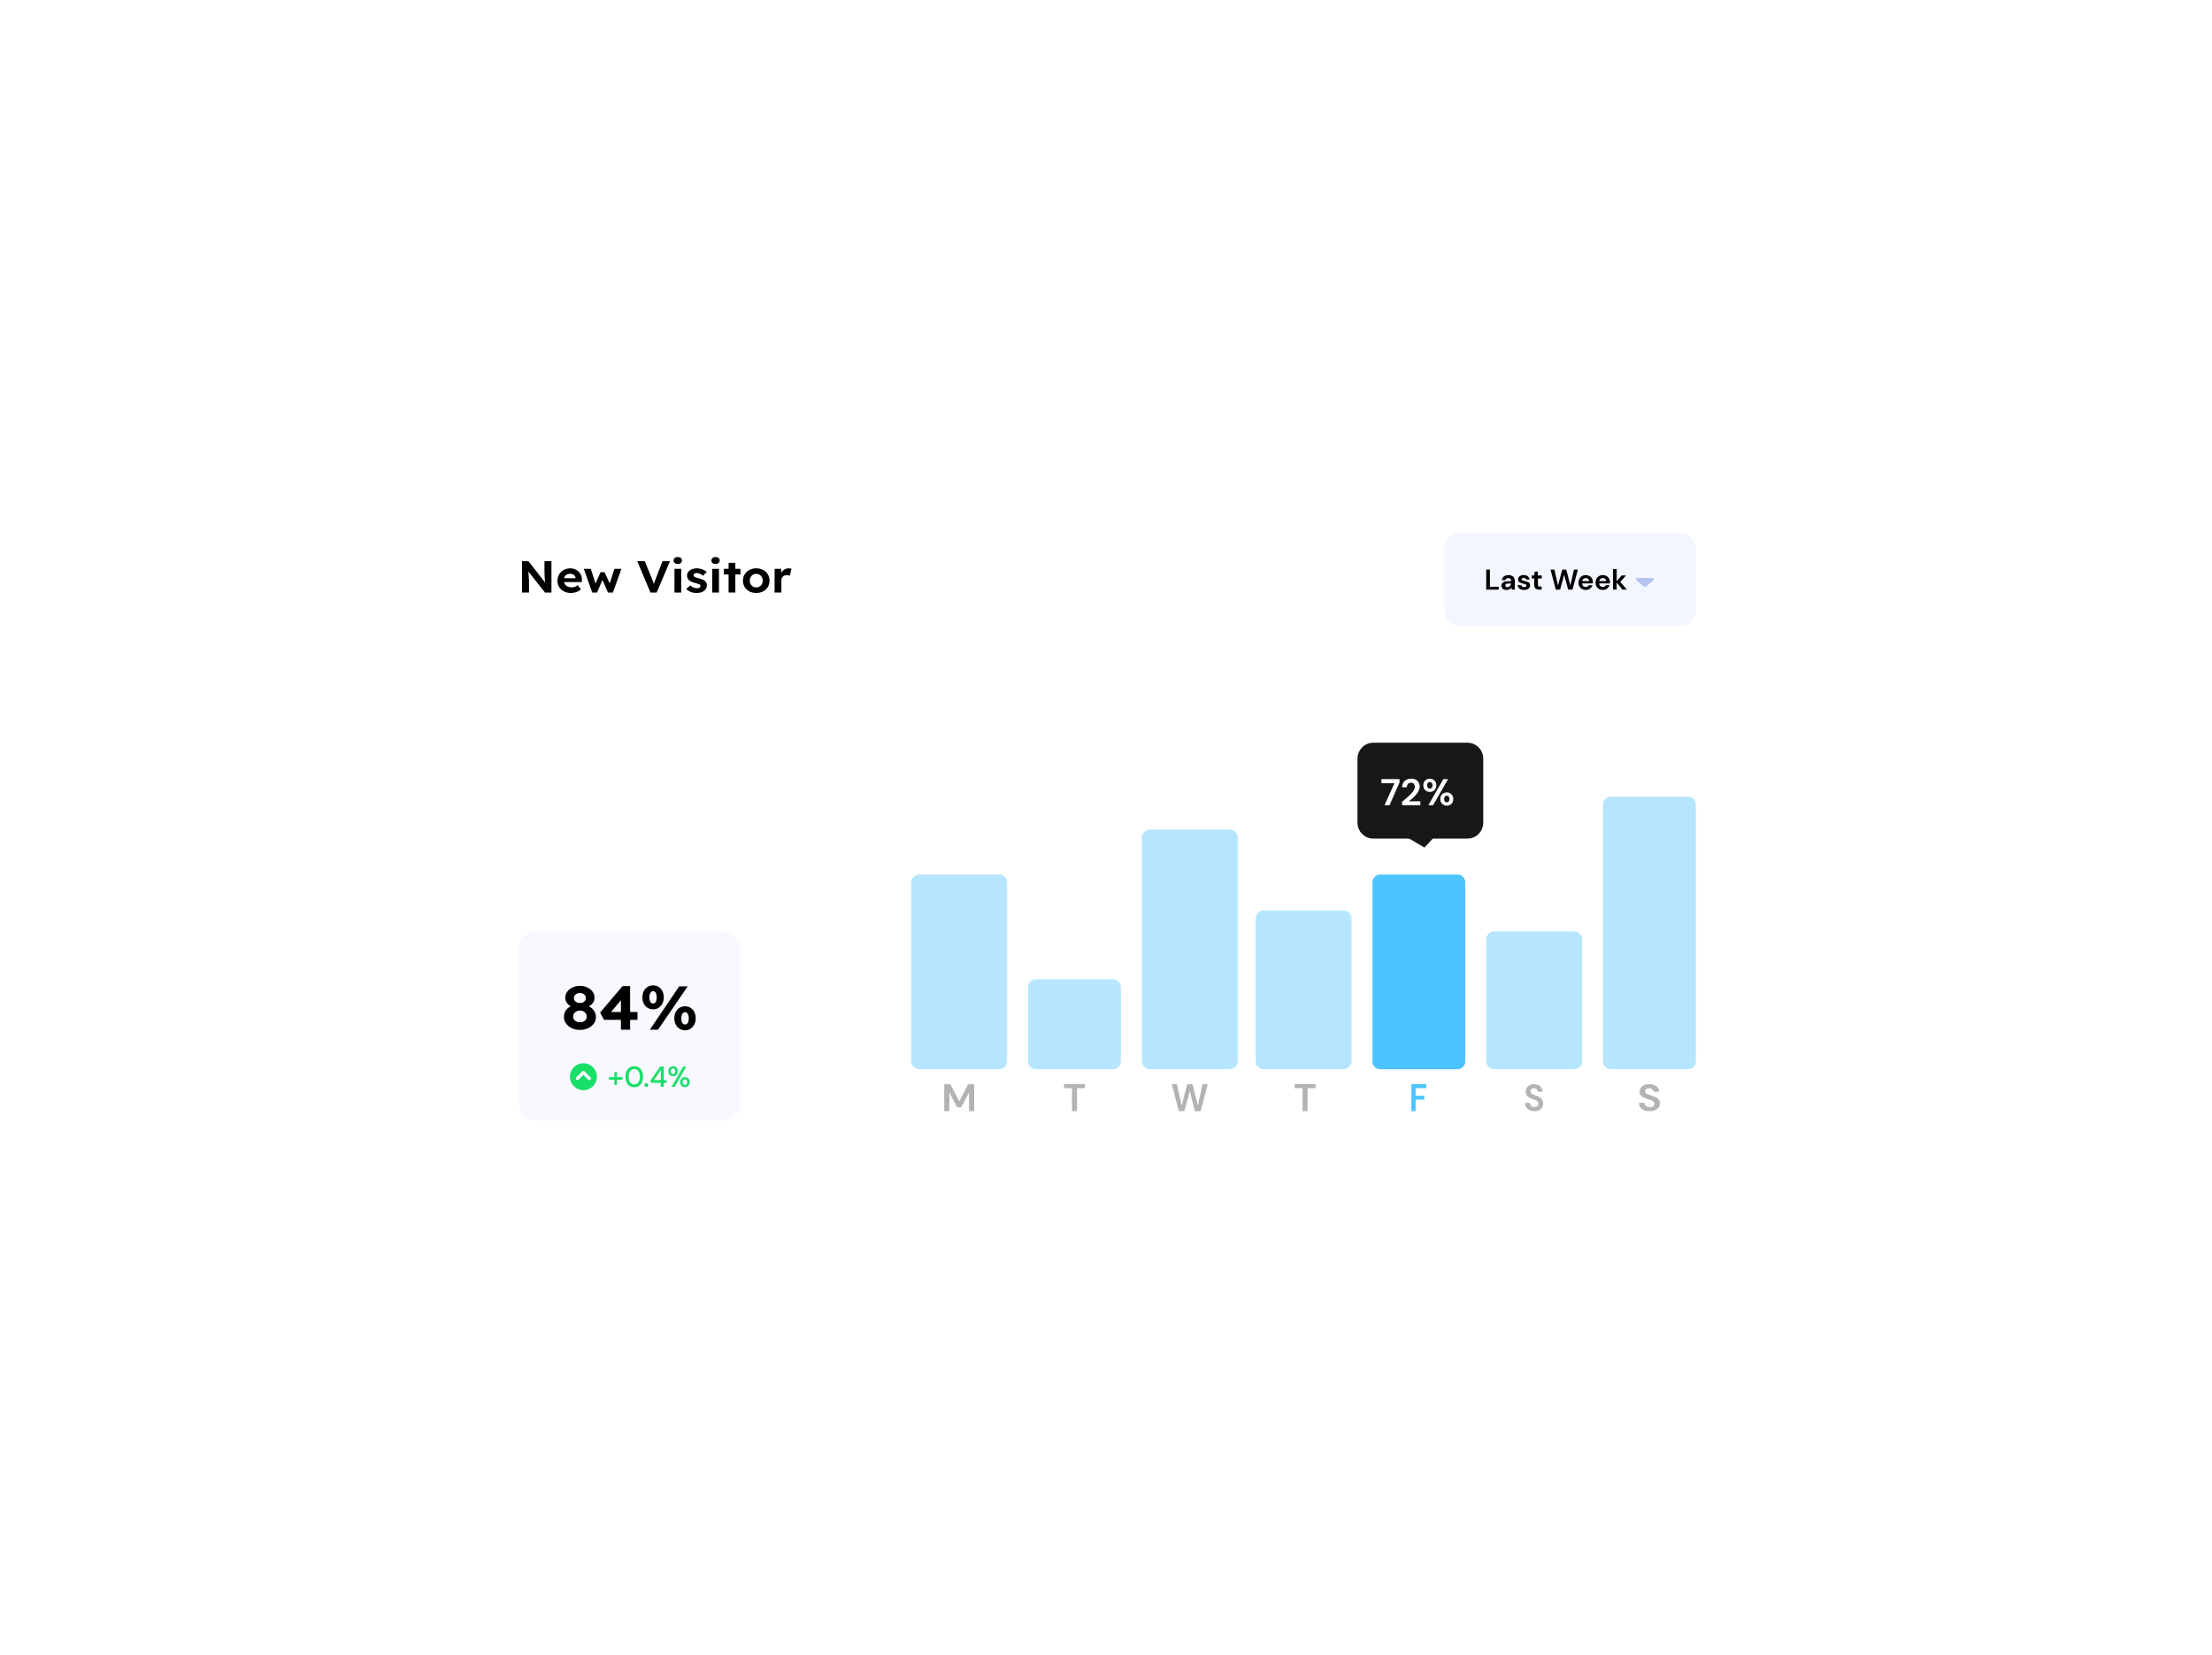 <svg width="262" height="196" viewBox="0 0 262 196" fill="none" xmlns="http://www.w3.org/2000/svg">
<g filter="url(#filter0_d_0_999)">
<path d="M50.836 53.734C50.836 51.672 52.505 50 54.564 50L207.777 50C209.836 50 211.505 51.672 211.505 53.734V141.674C211.505 143.736 209.836 145.408 207.777 145.408H54.564C52.505 145.408 50.836 143.736 50.836 141.674V53.734Z" fill="white"/>
</g>
<path d="M61.477 112.157C61.477 111.129 62.316 110.295 63.352 110.295H85.848C86.884 110.295 87.723 111.129 87.723 112.157V130.778C87.723 131.806 86.884 132.64 85.848 132.64H63.352C62.316 132.64 61.477 131.806 61.477 130.778V112.157Z" fill="#F7F9FF"/>
<path d="M72.117 127.854V127.549H72.763V126.942H73.077V127.549H73.722V127.854H73.077V128.464H72.763V127.854H72.117Z" fill="#18DF68"/>
<path d="M75.125 128.739C74.909 128.739 74.722 128.687 74.565 128.584C74.41 128.479 74.291 128.334 74.207 128.149C74.125 127.961 74.084 127.744 74.084 127.497C74.084 127.25 74.125 127.034 74.207 126.849C74.291 126.662 74.41 126.516 74.565 126.414C74.722 126.308 74.909 126.256 75.125 126.256C75.342 126.256 75.527 126.308 75.682 126.414C75.837 126.516 75.955 126.662 76.037 126.849C76.121 127.034 76.164 127.25 76.164 127.497C76.164 127.744 76.121 127.961 76.037 128.149C75.955 128.334 75.837 128.479 75.682 128.584C75.527 128.687 75.342 128.739 75.125 128.739ZM75.125 128.413C75.255 128.413 75.37 128.376 75.47 128.303C75.573 128.23 75.653 128.125 75.709 127.988C75.766 127.85 75.795 127.687 75.795 127.497C75.795 127.307 75.766 127.144 75.709 127.007C75.653 126.87 75.573 126.765 75.47 126.691C75.37 126.618 75.255 126.582 75.125 126.582C74.993 126.582 74.877 126.618 74.777 126.691C74.677 126.765 74.598 126.87 74.541 127.007C74.484 127.144 74.456 127.307 74.456 127.497C74.456 127.687 74.484 127.85 74.541 127.988C74.598 128.125 74.677 128.23 74.777 128.303C74.877 128.376 74.993 128.413 75.125 128.413Z" fill="#18DF68"/>
<path d="M76.56 128.718C76.492 128.718 76.435 128.696 76.389 128.653C76.346 128.607 76.325 128.553 76.325 128.492C76.325 128.428 76.346 128.374 76.389 128.331C76.435 128.285 76.492 128.262 76.56 128.262C76.628 128.262 76.684 128.285 76.728 128.331C76.771 128.374 76.792 128.428 76.792 128.492C76.792 128.553 76.771 128.607 76.728 128.653C76.684 128.696 76.628 128.718 76.56 128.718Z" fill="#18DF68"/>
<path d="M78.26 128.697V128.217H77.061V127.929L78.202 126.297H78.619V127.902H78.954V128.217H78.619V128.697H78.26ZM77.454 127.902H78.281V126.698L77.454 127.902Z" fill="#18DF68"/>
<path d="M79.723 127.442C79.616 127.442 79.519 127.418 79.433 127.37C79.348 127.322 79.281 127.255 79.231 127.168C79.181 127.079 79.156 126.973 79.156 126.849C79.156 126.728 79.181 126.624 79.231 126.537C79.281 126.448 79.35 126.379 79.436 126.331C79.523 126.283 79.619 126.259 79.726 126.259C79.831 126.259 79.925 126.283 80.01 126.331C80.096 126.379 80.165 126.448 80.215 126.537C80.265 126.624 80.29 126.728 80.29 126.849C80.29 126.973 80.265 127.079 80.215 127.168C80.165 127.255 80.096 127.322 80.01 127.37C79.925 127.418 79.83 127.442 79.723 127.442ZM79.552 128.697L80.922 126.297H81.277L79.911 128.697H79.552ZM79.723 127.182C79.796 127.182 79.858 127.154 79.911 127.099C79.965 127.042 79.993 126.959 79.993 126.849C79.993 126.739 79.966 126.657 79.914 126.602C79.862 126.545 79.798 126.516 79.723 126.516C79.65 126.516 79.586 126.545 79.532 126.602C79.477 126.657 79.45 126.739 79.45 126.849C79.45 126.959 79.476 127.042 79.528 127.099C79.583 127.154 79.648 127.182 79.723 127.182ZM81.126 128.739C81.019 128.739 80.923 128.715 80.836 128.667C80.752 128.619 80.685 128.551 80.635 128.464C80.585 128.375 80.56 128.269 80.56 128.145C80.56 128.024 80.585 127.919 80.635 127.83C80.685 127.741 80.753 127.672 80.84 127.624C80.926 127.576 81.023 127.552 81.13 127.552C81.235 127.552 81.329 127.576 81.413 127.624C81.5 127.672 81.568 127.741 81.618 127.83C81.668 127.919 81.694 128.024 81.694 128.145C81.694 128.269 81.668 128.375 81.618 128.464C81.568 128.551 81.5 128.619 81.413 128.667C81.329 128.715 81.234 128.739 81.126 128.739ZM81.126 128.475C81.199 128.475 81.262 128.447 81.314 128.392C81.369 128.337 81.396 128.255 81.396 128.145C81.396 128.036 81.37 127.953 81.318 127.898C81.265 127.841 81.202 127.813 81.126 127.813C81.054 127.813 80.99 127.841 80.935 127.898C80.881 127.953 80.853 128.036 80.853 128.145C80.853 128.255 80.879 128.337 80.932 128.392C80.987 128.447 81.051 128.475 81.126 128.475Z" fill="#18DF68"/>
<path d="M69.102 125.901C68.217 125.901 67.506 126.618 67.506 127.497C67.506 128.383 68.217 129.093 69.102 129.093C69.981 129.093 70.698 128.383 70.698 127.497C70.698 126.618 69.981 125.901 69.102 125.901ZM69.938 127.84C69.863 127.921 69.732 127.921 69.657 127.84L69.102 127.285L68.541 127.84C68.466 127.921 68.335 127.921 68.261 127.84C68.18 127.765 68.18 127.635 68.261 127.56L68.959 126.861C68.996 126.824 69.046 126.799 69.102 126.799C69.152 126.799 69.202 126.824 69.24 126.861L69.938 127.56C70.019 127.635 70.019 127.765 69.938 127.84Z" fill="#18DF68"/>
<path d="M68.691 121.956C68.34 121.956 68.022 121.89 67.737 121.758C67.451 121.621 67.223 121.437 67.053 121.207C66.882 120.977 66.797 120.723 66.797 120.444C66.797 120.263 66.82 120.099 66.865 119.952C66.915 119.806 66.987 119.674 67.083 119.556C67.183 119.439 67.303 119.336 67.443 119.248C67.584 119.16 67.747 119.084 67.932 119.021L67.857 119.277C67.716 119.224 67.591 119.16 67.481 119.087C67.371 119.008 67.275 118.92 67.195 118.822C67.12 118.725 67.06 118.619 67.015 118.507C66.975 118.389 66.955 118.267 66.955 118.14C66.955 117.876 67.032 117.639 67.188 117.428C67.343 117.218 67.551 117.051 67.812 116.929C68.072 116.802 68.365 116.738 68.691 116.738C69.012 116.738 69.302 116.802 69.563 116.929C69.824 117.051 70.031 117.218 70.187 117.428C70.342 117.639 70.42 117.876 70.42 118.14C70.42 118.267 70.4 118.389 70.36 118.507C70.32 118.619 70.262 118.722 70.187 118.815C70.112 118.908 70.016 118.994 69.901 119.072C69.791 119.15 69.661 119.219 69.51 119.277L69.465 119.05C69.631 119.099 69.781 119.167 69.916 119.255C70.057 119.339 70.174 119.441 70.27 119.564C70.37 119.681 70.448 119.813 70.503 119.96C70.558 120.107 70.585 120.268 70.585 120.444C70.585 120.728 70.5 120.985 70.33 121.215C70.159 121.445 69.931 121.626 69.646 121.758C69.36 121.89 69.042 121.956 68.691 121.956ZM68.691 121.053C68.841 121.053 68.979 121.024 69.105 120.965C69.23 120.906 69.328 120.828 69.398 120.73C69.468 120.628 69.503 120.51 69.503 120.378C69.503 120.241 69.468 120.121 69.398 120.019C69.328 119.911 69.23 119.825 69.105 119.762C68.984 119.698 68.847 119.666 68.691 119.666C68.536 119.666 68.395 119.698 68.27 119.762C68.15 119.825 68.055 119.911 67.985 120.019C67.914 120.121 67.879 120.241 67.879 120.378C67.879 120.505 67.914 120.62 67.985 120.723C68.055 120.821 68.15 120.902 68.27 120.965C68.395 121.024 68.536 121.053 68.691 121.053ZM68.691 118.771C68.826 118.771 68.947 118.747 69.052 118.698C69.157 118.644 69.24 118.575 69.3 118.492C69.365 118.404 69.398 118.301 69.398 118.184C69.398 118.071 69.365 117.971 69.3 117.883C69.24 117.79 69.157 117.717 69.052 117.663C68.947 117.609 68.826 117.582 68.691 117.582C68.556 117.582 68.433 117.609 68.323 117.663C68.218 117.717 68.132 117.79 68.067 117.883C68.007 117.971 67.977 118.071 67.977 118.184C67.977 118.301 68.007 118.404 68.067 118.492C68.132 118.575 68.218 118.644 68.323 118.698C68.433 118.747 68.556 118.771 68.691 118.771Z" fill="black"/>
<path d="M73.545 121.934V117.78L74.071 117.81L72.222 120.019L72.094 119.835H75.507V120.767H71.546L71.08 119.901L73.733 116.768H74.635V121.934H73.545Z" fill="black"/>
<path d="M76.968 121.934L80.448 116.797H81.456L77.938 121.934H76.968ZM77.359 119.52C77.114 119.52 76.893 119.458 76.698 119.336C76.507 119.214 76.357 119.047 76.247 118.837C76.142 118.622 76.089 118.377 76.089 118.103C76.089 117.829 76.142 117.585 76.247 117.369C76.357 117.149 76.507 116.981 76.698 116.863C76.888 116.741 77.109 116.68 77.359 116.68C77.61 116.68 77.828 116.741 78.013 116.863C78.204 116.981 78.351 117.149 78.457 117.369C78.567 117.585 78.622 117.829 78.622 118.103C78.622 118.372 78.567 118.615 78.457 118.83C78.346 119.04 78.196 119.209 78.006 119.336C77.815 119.458 77.6 119.52 77.359 119.52ZM77.359 118.83C77.45 118.83 77.527 118.8 77.592 118.742C77.657 118.683 77.705 118.6 77.735 118.492C77.77 118.38 77.788 118.25 77.788 118.103C77.788 117.957 77.77 117.827 77.735 117.714C77.705 117.602 77.657 117.516 77.592 117.458C77.527 117.399 77.45 117.369 77.359 117.369C77.269 117.369 77.189 117.401 77.119 117.465C77.054 117.524 77.004 117.609 76.968 117.722C76.933 117.829 76.916 117.957 76.916 118.103C76.916 118.25 76.933 118.38 76.968 118.492C77.004 118.6 77.054 118.683 77.119 118.742C77.189 118.8 77.269 118.83 77.359 118.83ZM81.147 122C80.902 122 80.681 121.939 80.486 121.816C80.296 121.694 80.145 121.528 80.035 121.317C79.925 121.102 79.87 120.86 79.87 120.591C79.87 120.312 79.922 120.065 80.028 119.85C80.138 119.635 80.288 119.466 80.479 119.343C80.674 119.221 80.897 119.16 81.147 119.16C81.393 119.16 81.611 119.221 81.802 119.343C81.992 119.466 82.14 119.635 82.245 119.85C82.35 120.065 82.403 120.312 82.403 120.591C82.403 120.855 82.348 121.095 82.237 121.31C82.127 121.525 81.977 121.694 81.786 121.816C81.601 121.939 81.388 122 81.147 122ZM81.147 121.317C81.233 121.317 81.308 121.288 81.373 121.229C81.443 121.166 81.496 121.08 81.531 120.972C81.566 120.865 81.584 120.738 81.584 120.591C81.584 120.439 81.566 120.31 81.531 120.202C81.496 120.089 81.443 120.004 81.373 119.945C81.308 119.882 81.233 119.85 81.147 119.85C81.052 119.85 80.972 119.882 80.907 119.945C80.842 120.004 80.789 120.089 80.749 120.202C80.714 120.31 80.697 120.439 80.697 120.591C80.697 120.738 80.714 120.865 80.749 120.972C80.784 121.08 80.834 121.166 80.9 121.229C80.97 121.288 81.052 121.317 81.147 121.317Z" fill="black"/>
<path d="M195.41 131.576C195.161 131.576 194.94 131.538 194.748 131.461C194.557 131.382 194.406 131.27 194.296 131.126C194.185 130.979 194.128 130.801 194.125 130.593H194.782C194.789 130.737 194.846 130.859 194.953 130.959C195.063 131.056 195.214 131.104 195.406 131.104C195.571 131.104 195.703 131.069 195.8 130.998C195.897 130.925 195.946 130.828 195.946 130.707C195.946 130.581 195.902 130.482 195.814 130.412C195.73 130.341 195.617 130.284 195.474 130.24C195.331 130.196 195.178 130.149 195.016 130.099C194.753 130.016 194.552 129.911 194.412 129.781C194.276 129.652 194.208 129.48 194.208 129.265C194.205 129.083 194.252 128.927 194.349 128.798C194.45 128.666 194.586 128.564 194.758 128.494C194.93 128.42 195.128 128.384 195.352 128.384C195.579 128.384 195.779 128.42 195.951 128.494C196.126 128.567 196.262 128.67 196.36 128.803C196.46 128.935 196.514 129.092 196.52 129.274H195.853C195.85 129.166 195.803 129.07 195.712 128.988C195.625 128.902 195.501 128.86 195.342 128.86C195.206 128.857 195.091 128.888 194.997 128.952C194.906 129.014 194.86 129.105 194.86 129.226C194.86 129.329 194.896 129.411 194.967 129.473C195.039 129.531 195.136 129.581 195.26 129.623C195.383 129.664 195.524 129.708 195.683 129.755C195.852 129.808 196.006 129.869 196.146 129.94C196.285 130.011 196.397 130.105 196.481 130.222C196.566 130.337 196.608 130.485 196.608 130.668C196.608 130.829 196.563 130.979 196.472 131.117C196.381 131.255 196.246 131.367 196.068 131.452C195.889 131.535 195.67 131.576 195.41 131.576Z" fill="#B3B3B3"/>
<path d="M189.869 95.267C189.869 94.752 190.28 94.335 190.786 94.335H199.948C200.454 94.335 200.864 94.752 200.864 95.267V125.677C200.864 126.193 200.454 126.61 199.948 126.61H190.786C190.28 126.61 189.869 126.193 189.869 125.677V95.267Z" fill="#B6E6FF"/>
<path d="M181.749 131.576C181.535 131.576 181.346 131.538 181.182 131.461C181.018 131.382 180.888 131.27 180.794 131.126C180.699 130.979 180.65 130.801 180.648 130.593H181.211C181.217 130.737 181.265 130.859 181.357 130.959C181.452 131.056 181.581 131.104 181.745 131.104C181.887 131.104 182 131.069 182.083 130.998C182.167 130.925 182.208 130.828 182.208 130.707C182.208 130.581 182.171 130.482 182.096 130.412C182.023 130.341 181.926 130.284 181.804 130.24C181.681 130.196 181.55 130.149 181.411 130.099C181.186 130.016 181.014 129.911 180.894 129.781C180.777 129.652 180.719 129.48 180.719 129.265C180.716 129.083 180.756 128.927 180.84 128.798C180.926 128.666 181.043 128.564 181.19 128.494C181.338 128.42 181.507 128.384 181.699 128.384C181.894 128.384 182.065 128.42 182.212 128.494C182.363 128.567 182.48 128.67 182.563 128.803C182.649 128.935 182.695 129.092 182.701 129.274H182.129C182.126 129.166 182.086 129.07 182.008 128.988C181.933 128.902 181.827 128.86 181.691 128.86C181.574 128.857 181.475 128.888 181.395 128.952C181.317 129.014 181.278 129.105 181.278 129.226C181.278 129.329 181.308 129.411 181.37 129.473C181.431 129.531 181.514 129.581 181.62 129.623C181.726 129.664 181.847 129.708 181.983 129.755C182.128 129.808 182.26 129.869 182.379 129.94C182.499 130.011 182.595 130.105 182.667 130.222C182.74 130.337 182.776 130.485 182.776 130.668C182.776 130.829 182.737 130.979 182.659 131.117C182.581 131.255 182.466 131.367 182.313 131.452C182.16 131.535 181.972 131.576 181.749 131.576Z" fill="#B3B3B3"/>
<path d="M176.037 111.222C176.037 110.71 176.461 110.295 176.983 110.295H186.441C186.963 110.295 187.387 110.71 187.387 111.222V125.683C187.387 126.195 186.963 126.61 186.441 126.61H176.983C176.461 126.61 176.037 126.195 176.037 125.683V111.222Z" fill="#B6E6FF"/>
<path d="M167.17 131.576V128.384H168.943V128.854H167.672V129.748H168.7V130.208H167.672V131.576H167.17Z" fill="#4CC5FE"/>
<path d="M162.56 104.486C162.56 103.973 162.97 103.557 163.476 103.557H172.638C173.144 103.557 173.555 103.973 173.555 104.486V125.681C173.555 126.194 173.144 126.611 172.638 126.611H163.476C162.97 126.611 162.56 126.194 162.56 125.681V104.486Z" fill="#4CC5FE"/>
<path d="M154.281 131.576V128.853H153.338V128.384H155.821V128.853H154.873V131.576H154.281Z" fill="#B3B3B3"/>
<path d="M148.727 108.752C148.727 108.233 149.151 107.812 149.673 107.812H159.131C159.653 107.812 160.077 108.233 160.077 108.752V125.67C160.077 126.19 159.653 126.61 159.131 126.61H149.673C149.151 126.61 148.727 126.19 148.727 125.67V108.752Z" fill="#B6E6FF"/>
<path d="M139.617 131.576L138.797 128.384H139.404L139.963 130.924L140.619 128.384H141.244L141.882 130.924L142.441 128.384H143.053L142.21 131.576H141.537L140.92 129.209L140.286 131.576H139.617Z" fill="#B3B3B3"/>
<path d="M135.249 99.163C135.249 98.651 135.673 98.236 136.195 98.236H145.653C146.175 98.236 146.599 98.651 146.599 99.163V125.683C146.599 126.195 146.175 126.61 145.653 126.61H136.195C135.673 126.61 135.249 126.195 135.249 125.683V99.163Z" fill="#B6E6FF"/>
<path d="M126.971 131.576V128.853H126.028V128.384H128.511V128.853H127.563V131.576H126.971Z" fill="#B3B3B3"/>
<path d="M121.772 116.92C121.772 116.395 122.182 115.97 122.688 115.97H131.85C132.356 115.97 132.767 116.395 132.767 116.92V125.66C132.767 126.185 132.356 126.61 131.85 126.61H122.688C122.182 126.61 121.772 126.185 121.772 125.66V116.92Z" fill="#B6E6FF"/>
<path d="M111.84 131.576V128.384H112.562L113.621 130.408L114.665 128.384H115.387V131.576H114.779V129.373L113.853 131.12H113.374L112.448 129.373V131.576H111.84Z" fill="#B3B3B3"/>
<path d="M107.939 104.486C107.939 103.972 108.363 103.556 108.885 103.556H118.343C118.865 103.556 119.289 103.972 119.289 104.486V125.681C119.289 126.194 118.865 126.61 118.343 126.61H108.885C108.363 126.61 107.939 126.194 107.939 125.681V104.486Z" fill="#B6E6FF"/>
<path d="M160.786 89.842C160.786 88.797 161.62 87.951 162.648 87.951H173.821C174.849 87.951 175.683 88.797 175.683 89.842V97.409C175.683 98.453 174.849 99.3 173.821 99.3H162.648C161.62 99.3 160.786 98.453 160.786 97.409V89.842Z" fill="#171717"/>
<path d="M168.72 100.364L166.461 99.034L170.362 98.591L168.72 100.364Z" fill="#171717"/>
<path d="M163.987 95.346L165.171 92.74H163.624V92.26H165.763V92.661L164.583 95.346H163.987Z" fill="white"/>
<path d="M166.07 95.346V94.936C166.262 94.78 166.447 94.626 166.626 94.473C166.809 94.32 166.97 94.169 167.111 94.019C167.254 93.869 167.368 93.723 167.452 93.582C167.538 93.438 167.582 93.299 167.582 93.163C167.582 93.037 167.546 92.925 167.474 92.828C167.405 92.731 167.29 92.683 167.129 92.683C166.964 92.683 166.84 92.736 166.757 92.842C166.673 92.947 166.631 93.075 166.631 93.225H166.075C166.081 92.999 166.132 92.811 166.227 92.661C166.323 92.508 166.45 92.395 166.608 92.321C166.767 92.245 166.945 92.207 167.142 92.207C167.462 92.207 167.71 92.293 167.887 92.467C168.066 92.637 168.156 92.859 168.156 93.132C168.156 93.303 168.116 93.469 168.035 93.631C167.957 93.792 167.854 93.948 167.725 94.098C167.597 94.248 167.458 94.389 167.308 94.521C167.159 94.651 167.014 94.771 166.873 94.883H168.232V95.346H166.07Z" fill="white"/>
<path d="M169.355 93.776C169.211 93.776 169.081 93.745 168.965 93.684C168.848 93.619 168.755 93.528 168.687 93.41C168.618 93.293 168.583 93.153 168.583 92.992C168.583 92.83 168.618 92.69 168.687 92.573C168.755 92.455 168.848 92.365 168.965 92.304C169.081 92.239 169.213 92.207 169.359 92.207C169.503 92.207 169.631 92.239 169.745 92.304C169.862 92.365 169.954 92.455 170.023 92.573C170.092 92.69 170.126 92.83 170.126 92.992C170.126 93.153 170.092 93.293 170.023 93.41C169.954 93.528 169.862 93.619 169.745 93.684C169.628 93.745 169.498 93.776 169.355 93.776ZM169.184 95.346L170.956 92.26H171.517L169.745 95.346H169.184ZM169.355 93.384C169.442 93.384 169.516 93.352 169.579 93.287C169.642 93.219 169.673 93.121 169.673 92.992C169.673 92.862 169.642 92.764 169.579 92.696C169.519 92.629 169.445 92.595 169.355 92.595C169.265 92.595 169.189 92.629 169.126 92.696C169.066 92.764 169.036 92.862 169.036 92.992C169.036 93.121 169.066 93.219 169.126 93.287C169.189 93.352 169.265 93.384 169.355 93.384ZM171.364 95.399C171.221 95.399 171.091 95.368 170.974 95.306C170.857 95.242 170.765 95.15 170.696 95.033C170.627 94.915 170.593 94.776 170.593 94.614C170.593 94.452 170.627 94.314 170.696 94.2C170.765 94.082 170.857 93.992 170.974 93.931C171.091 93.866 171.222 93.834 171.369 93.834C171.512 93.834 171.641 93.866 171.755 93.931C171.871 93.992 171.964 94.082 172.033 94.2C172.101 94.314 172.136 94.452 172.136 94.614C172.136 94.776 172.101 94.915 172.033 95.033C171.964 95.15 171.871 95.242 171.755 95.306C171.641 95.368 171.511 95.399 171.364 95.399ZM171.364 95.006C171.454 95.006 171.529 94.974 171.589 94.909C171.651 94.842 171.683 94.743 171.683 94.614C171.683 94.485 171.651 94.386 171.589 94.319C171.529 94.251 171.454 94.217 171.364 94.217C171.275 94.217 171.198 94.251 171.136 94.319C171.076 94.386 171.046 94.485 171.046 94.614C171.046 94.743 171.076 94.842 171.136 94.909C171.198 94.974 171.275 95.006 171.364 95.006Z" fill="white"/>
<path d="M171.072 64.956C171.072 63.944 171.906 63.123 172.934 63.123H199.003C200.031 63.123 200.865 63.944 200.865 64.956V72.286C200.865 73.298 200.031 74.118 199.003 74.118H172.934C171.906 74.118 171.072 73.298 171.072 72.286V64.956Z" fill="#F3F6FF"/>
<path d="M195.843 68.709L194.965 69.463C194.932 69.496 194.885 69.507 194.839 69.507C194.785 69.507 194.739 69.496 194.706 69.463L193.827 68.709C193.707 68.61 193.794 68.443 193.954 68.443H195.717C195.877 68.443 195.963 68.61 195.843 68.709Z" fill="#B5C4EE"/>
<path d="M176.037 69.821V67.447H176.47V69.482H177.517V69.821H176.037Z" fill="black"/>
<path d="M178.465 69.862C178.321 69.862 178.203 69.84 178.111 69.794C178.018 69.747 177.95 69.685 177.904 69.608C177.859 69.531 177.837 69.446 177.837 69.353C177.837 69.197 177.898 69.071 178.019 68.974C178.141 68.876 178.323 68.828 178.567 68.828H178.992V68.787C178.992 68.672 178.959 68.587 178.894 68.533C178.829 68.478 178.748 68.451 178.651 68.451C178.563 68.451 178.487 68.473 178.421 68.516C178.356 68.556 178.315 68.617 178.3 68.699H177.877C177.889 68.577 177.929 68.47 177.999 68.38C178.071 68.29 178.163 68.221 178.276 68.173C178.389 68.123 178.515 68.098 178.654 68.098C178.893 68.098 179.081 68.158 179.218 68.278C179.356 68.398 179.424 68.568 179.424 68.787V69.821H179.056L179.016 69.55C178.966 69.641 178.896 69.715 178.806 69.774C178.719 69.833 178.605 69.862 178.465 69.862ZM178.563 69.523C178.687 69.523 178.783 69.482 178.85 69.401C178.92 69.32 178.964 69.219 178.982 69.099H178.614C178.499 69.099 178.417 69.121 178.367 69.163C178.318 69.204 178.293 69.255 178.293 69.316C178.293 69.382 178.318 69.433 178.367 69.469C178.417 69.505 178.482 69.523 178.563 69.523Z" fill="black"/>
<path d="M180.529 69.862C180.381 69.862 180.25 69.838 180.138 69.791C180.025 69.741 179.935 69.673 179.867 69.587C179.8 69.501 179.759 69.402 179.746 69.289H180.182C180.195 69.355 180.231 69.411 180.29 69.459C180.35 69.504 180.428 69.526 180.523 69.526C180.617 69.526 180.686 69.507 180.729 69.469C180.774 69.43 180.796 69.386 180.796 69.336C180.796 69.264 180.765 69.215 180.702 69.191C180.639 69.163 180.551 69.137 180.438 69.113C180.366 69.097 180.293 69.078 180.219 69.055C180.144 69.032 180.076 69.004 180.013 68.97C179.952 68.934 179.902 68.889 179.864 68.834C179.826 68.778 179.807 68.709 179.807 68.627C179.807 68.478 179.865 68.353 179.982 68.251C180.102 68.149 180.268 68.098 180.482 68.098C180.68 68.098 180.838 68.145 180.955 68.237C181.074 68.33 181.145 68.458 181.168 68.621H180.759C180.734 68.496 180.641 68.434 180.479 68.434C180.398 68.434 180.335 68.45 180.29 68.482C180.247 68.513 180.225 68.553 180.225 68.6C180.225 68.65 180.258 68.69 180.323 68.719C180.389 68.749 180.475 68.776 180.584 68.8C180.701 68.828 180.808 68.858 180.904 68.892C181.003 68.924 181.082 68.972 181.141 69.038C181.199 69.101 181.229 69.193 181.229 69.313C181.231 69.417 181.204 69.51 181.148 69.594C181.091 69.678 181.01 69.743 180.904 69.791C180.799 69.838 180.674 69.862 180.529 69.862Z" fill="black"/>
<path d="M182.305 69.821C182.13 69.821 181.989 69.778 181.883 69.692C181.777 69.607 181.724 69.454 181.724 69.235V68.502H181.437V68.139H181.724L181.775 67.688H182.157V68.139H182.609V68.502H182.157V69.238C182.157 69.32 182.174 69.376 182.207 69.408C182.243 69.437 182.304 69.452 182.39 69.452H182.599V69.821H182.305Z" fill="black"/>
<path d="M184.275 69.821L183.65 67.447H184.113L184.539 69.336L185.039 67.447H185.515L186.001 69.336L186.427 67.447H186.893L186.251 69.821H185.738L185.268 68.061L184.785 69.821H184.275Z" fill="black"/>
<path d="M187.832 69.862C187.663 69.862 187.513 69.826 187.383 69.754C187.252 69.681 187.15 69.579 187.075 69.448C187.001 69.317 186.964 69.166 186.964 68.994C186.964 68.82 187 68.665 187.072 68.529C187.146 68.394 187.248 68.288 187.376 68.214C187.507 68.137 187.66 68.098 187.835 68.098C188 68.098 188.145 68.135 188.271 68.207C188.397 68.279 188.495 68.379 188.565 68.505C188.637 68.63 188.673 68.769 188.673 68.923C188.673 68.948 188.672 68.974 188.67 69.001C188.67 69.028 188.669 69.056 188.666 69.085H187.393C187.402 69.217 187.447 69.32 187.528 69.394C187.611 69.469 187.712 69.506 187.829 69.506C187.916 69.506 187.99 69.487 188.048 69.448C188.109 69.408 188.154 69.356 188.183 69.292H188.622C188.591 69.399 188.538 69.496 188.464 69.584C188.392 69.67 188.302 69.738 188.193 69.787C188.088 69.837 187.967 69.862 187.832 69.862ZM187.835 68.451C187.73 68.451 187.636 68.482 187.555 68.543C187.474 68.602 187.422 68.692 187.4 68.814H188.234C188.227 68.703 188.187 68.615 188.112 68.549C188.038 68.484 187.946 68.451 187.835 68.451Z" fill="black"/>
<path d="M189.851 69.862C189.682 69.862 189.532 69.826 189.402 69.754C189.271 69.681 189.168 69.579 189.094 69.448C189.02 69.317 188.983 69.166 188.983 68.994C188.983 68.82 189.019 68.665 189.091 68.529C189.165 68.394 189.266 68.288 189.395 68.214C189.525 68.137 189.679 68.098 189.854 68.098C190.019 68.098 190.164 68.135 190.29 68.207C190.416 68.279 190.514 68.379 190.584 68.505C190.656 68.63 190.692 68.769 190.692 68.923C190.692 68.948 190.691 68.974 190.688 69.001C190.688 69.028 190.687 69.056 190.685 69.085H189.412C189.421 69.217 189.466 69.32 189.547 69.394C189.63 69.469 189.73 69.506 189.847 69.506C189.935 69.506 190.008 69.487 190.067 69.448C190.128 69.408 190.173 69.356 190.202 69.292H190.641C190.61 69.399 190.557 69.496 190.482 69.584C190.41 69.67 190.32 69.738 190.212 69.787C190.106 69.837 189.986 69.862 189.851 69.862ZM189.854 68.451C189.748 68.451 189.655 68.482 189.574 68.543C189.493 68.602 189.441 68.692 189.418 68.814H190.253C190.246 68.703 190.205 68.615 190.131 68.549C190.057 68.484 189.964 68.451 189.854 68.451Z" fill="black"/>
<path d="M191.055 69.821V67.379H191.488V68.821L192.082 68.139H192.596L191.91 68.906L192.707 69.821H192.167L191.488 68.977V69.821H191.055Z" fill="black"/>
<path d="M61.832 70.164V66.449H62.585L64.76 69.224H64.603C64.588 69.115 64.574 69.009 64.563 68.906C64.552 68.8 64.541 68.694 64.529 68.588C64.522 68.478 64.514 68.367 64.507 68.253C64.503 68.136 64.499 68.014 64.496 67.887C64.492 67.756 64.49 67.615 64.49 67.463V66.449H65.316V70.164H64.552L62.332 67.362L62.545 67.367C62.564 67.551 62.579 67.708 62.59 67.839C62.605 67.967 62.617 68.078 62.624 68.174C62.632 68.269 62.637 68.352 62.641 68.423C62.649 68.494 62.652 68.561 62.652 68.625C62.656 68.688 62.658 68.756 62.658 68.826V70.164H61.832Z" fill="black"/>
<path d="M67.636 70.217C67.314 70.217 67.033 70.155 66.793 70.031C66.553 69.907 66.366 69.737 66.231 69.522C66.096 69.306 66.029 69.058 66.029 68.779C66.029 68.563 66.066 68.365 66.141 68.184C66.216 68.004 66.321 67.848 66.456 67.717C66.591 67.583 66.75 67.48 66.933 67.409C67.121 67.335 67.323 67.298 67.54 67.298C67.743 67.298 67.93 67.333 68.103 67.404C68.275 67.471 68.423 67.569 68.546 67.696C68.674 67.82 68.771 67.967 68.839 68.136C68.906 68.306 68.936 68.492 68.929 68.694L68.923 68.927H66.534L66.405 68.466H68.265L68.175 68.561V68.444C68.168 68.349 68.134 68.262 68.074 68.184C68.018 68.106 67.945 68.046 67.855 68.004C67.765 67.961 67.664 67.94 67.552 67.94C67.387 67.94 67.246 67.97 67.13 68.03C67.018 68.091 66.932 68.179 66.872 68.296C66.812 68.412 66.782 68.554 66.782 68.72C66.782 68.89 66.819 69.037 66.894 69.161C66.973 69.285 67.082 69.382 67.22 69.453C67.362 69.52 67.529 69.553 67.72 69.553C67.851 69.553 67.971 69.534 68.08 69.495C68.189 69.456 68.305 69.389 68.428 69.293L68.811 69.798C68.702 69.89 68.582 69.967 68.451 70.031C68.32 70.091 68.185 70.137 68.046 70.169C67.908 70.201 67.771 70.217 67.636 70.217Z" fill="black"/>
<path d="M70.144 70.164L69.149 67.356H69.981L70.588 69.267L70.464 69.251L71.133 67.76H71.605L72.302 69.256L72.167 69.267L72.774 67.356H73.606L72.594 70.164H72.015L71.312 68.566L71.402 68.577L70.717 70.164H70.144Z" fill="black"/>
<path d="M77.044 70.164L75.476 66.449H76.37L77.191 68.46C77.235 68.57 77.273 68.667 77.303 68.752C77.337 68.834 77.365 68.911 77.387 68.986C77.413 69.056 77.438 69.127 77.46 69.198C77.483 69.265 77.505 69.339 77.528 69.421L77.365 69.426C77.395 69.316 77.425 69.216 77.455 69.124C77.485 69.028 77.518 68.929 77.556 68.826C77.593 68.724 77.64 68.602 77.696 68.46L78.472 66.449H79.36L77.781 70.164H77.044Z" fill="black"/>
<path d="M79.888 70.164V67.356H80.686V70.164H79.888ZM80.281 66.778C80.127 66.778 80.007 66.743 79.921 66.672C79.835 66.601 79.792 66.5 79.792 66.369C79.792 66.249 79.835 66.152 79.921 66.077C80.011 66 80.131 65.961 80.281 65.961C80.434 65.961 80.554 65.998 80.641 66.072C80.727 66.143 80.77 66.242 80.77 66.369C80.77 66.493 80.725 66.592 80.635 66.666C80.549 66.741 80.431 66.778 80.281 66.778Z" fill="black"/>
<path d="M82.538 70.217C82.261 70.217 82.014 70.174 81.796 70.089C81.583 70.001 81.41 69.881 81.279 69.729L81.774 69.325C81.89 69.442 82.019 69.527 82.162 69.58C82.304 69.629 82.447 69.654 82.589 69.654C82.645 69.654 82.696 69.649 82.741 69.638C82.789 69.624 82.831 69.606 82.864 69.585C82.898 69.561 82.922 69.532 82.937 69.5C82.956 69.465 82.965 69.428 82.965 69.389C82.965 69.311 82.932 69.249 82.864 69.203C82.827 69.186 82.769 69.164 82.69 69.139C82.611 69.111 82.51 69.081 82.387 69.049C82.195 69.003 82.032 68.95 81.898 68.89C81.766 68.826 81.662 68.756 81.583 68.678C81.515 68.603 81.463 68.524 81.425 68.439C81.392 68.351 81.375 68.253 81.375 68.147C81.375 68.02 81.405 67.905 81.465 67.802C81.525 67.696 81.607 67.606 81.712 67.531C81.821 67.457 81.945 67.401 82.083 67.362C82.222 67.319 82.368 67.298 82.521 67.298C82.675 67.298 82.825 67.316 82.971 67.351C83.117 67.386 83.252 67.438 83.376 67.505C83.503 67.569 83.614 67.645 83.707 67.733L83.28 68.179C83.213 68.119 83.136 68.064 83.05 68.014C82.967 67.965 82.881 67.926 82.791 67.898C82.701 67.869 82.621 67.855 82.549 67.855C82.486 67.855 82.428 67.861 82.375 67.871C82.327 67.882 82.285 67.898 82.252 67.919C82.218 67.94 82.192 67.969 82.173 68.004C82.158 68.036 82.15 68.071 82.15 68.11C82.15 68.149 82.16 68.186 82.179 68.221C82.201 68.257 82.231 68.287 82.269 68.312C82.31 68.333 82.37 68.358 82.448 68.386C82.531 68.414 82.641 68.446 82.78 68.481C82.96 68.528 83.112 68.579 83.235 68.635C83.363 68.692 83.464 68.757 83.539 68.832C83.602 68.895 83.649 68.968 83.679 69.049C83.709 69.131 83.724 69.221 83.724 69.32C83.724 69.493 83.672 69.649 83.567 69.787C83.466 69.921 83.325 70.028 83.145 70.105C82.965 70.18 82.763 70.217 82.538 70.217Z" fill="black"/>
<path d="M84.361 70.164V67.356H85.159V70.164H84.361ZM84.754 66.778C84.6 66.778 84.48 66.743 84.394 66.672C84.308 66.601 84.265 66.5 84.265 66.369C84.265 66.249 84.308 66.152 84.394 66.077C84.484 66 84.604 65.961 84.754 65.961C84.908 65.961 85.028 65.998 85.114 66.072C85.2 66.143 85.243 66.242 85.243 66.369C85.243 66.493 85.198 66.592 85.108 66.666C85.022 66.741 84.904 66.778 84.754 66.778Z" fill="black"/>
<path d="M86.298 70.164V66.645H87.096V70.164H86.298ZM85.741 68.03V67.356H87.703V68.03H85.741Z" fill="black"/>
<path d="M89.578 70.217C89.274 70.217 89.003 70.155 88.763 70.031C88.527 69.904 88.34 69.73 88.201 69.511C88.066 69.292 87.999 69.04 87.999 68.757C87.999 68.474 88.066 68.225 88.201 68.009C88.34 67.79 88.527 67.616 88.763 67.489C89.003 67.362 89.274 67.298 89.578 67.298C89.878 67.298 90.145 67.362 90.382 67.489C90.621 67.616 90.809 67.79 90.944 68.009C91.078 68.225 91.146 68.474 91.146 68.757C91.146 69.04 91.078 69.292 90.944 69.511C90.809 69.73 90.621 69.904 90.382 70.031C90.145 70.155 89.878 70.217 89.578 70.217ZM89.578 69.559C89.724 69.559 89.855 69.525 89.971 69.458C90.087 69.387 90.177 69.292 90.241 69.171C90.308 69.047 90.342 68.91 90.342 68.757C90.342 68.602 90.308 68.464 90.241 68.344C90.177 68.22 90.087 68.124 89.971 68.057C89.855 67.986 89.724 67.951 89.578 67.951C89.428 67.951 89.295 67.986 89.179 68.057C89.063 68.128 88.971 68.223 88.903 68.344C88.836 68.464 88.804 68.602 88.808 68.757C88.804 68.91 88.836 69.047 88.903 69.171C88.971 69.292 89.063 69.387 89.179 69.458C89.295 69.525 89.428 69.559 89.578 69.559Z" fill="black"/>
<path d="M91.746 70.164V67.356H92.516L92.544 68.259L92.409 68.073C92.454 67.928 92.528 67.797 92.629 67.68C92.73 67.56 92.848 67.466 92.983 67.399C93.121 67.332 93.266 67.298 93.415 67.298C93.479 67.298 93.541 67.303 93.601 67.314C93.661 67.325 93.712 67.337 93.753 67.351L93.539 68.179C93.494 68.158 93.44 68.14 93.376 68.126C93.312 68.108 93.247 68.099 93.179 68.099C93.09 68.099 93.005 68.115 92.927 68.147C92.852 68.175 92.786 68.218 92.73 68.275C92.674 68.328 92.629 68.391 92.595 68.466C92.565 68.54 92.55 68.621 92.55 68.71V70.164H91.746Z" fill="black"/>
<defs>
<filter id="filter0_d_0_999" x="0.836" y="0" width="260.669" height="195.408" filterUnits="userSpaceOnUse" color-interpolation-filters="sRGB">
<feFlood flood-opacity="0" result="BackgroundImageFix"/>
<feColorMatrix in="SourceAlpha" type="matrix" values="0 0 0 0 0 0 0 0 0 0 0 0 0 0 0 0 0 0 127 0" result="hardAlpha"/>
<feOffset/>
<feGaussianBlur stdDeviation="25"/>
<feComposite in2="hardAlpha" operator="out"/>
<feColorMatrix type="matrix" values="0 0 0 0 0 0 0 0 0 0 0 0 0 0 0 0 0 0 0.07 0"/>
<feBlend mode="normal" in2="BackgroundImageFix" result="effect1_dropShadow_0_999"/>
<feBlend mode="normal" in="SourceGraphic" in2="effect1_dropShadow_0_999" result="shape"/>
</filter>
</defs>
</svg>
